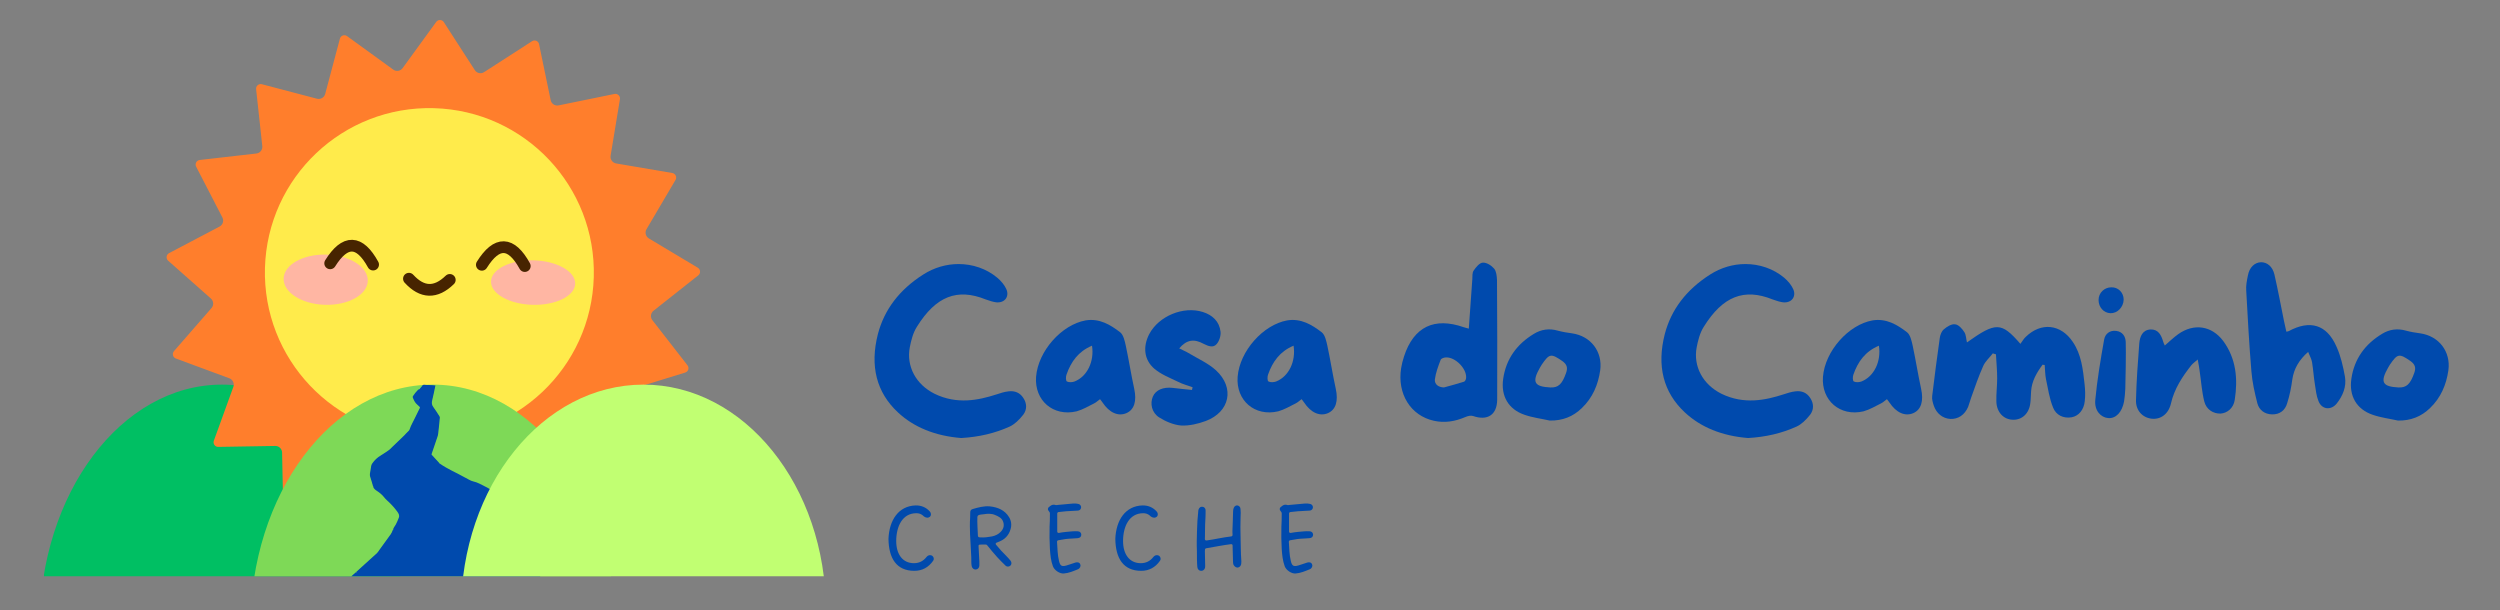 <svg xmlns="http://www.w3.org/2000/svg" xmlns:xlink="http://www.w3.org/1999/xlink" width="1110" zoomAndPan="magnify" viewBox="0 0 832.5 203.25" height="271" preserveAspectRatio="xMidYMid meet" version="1.0"><rect x="0" y="0" width="832.5" height="203.25" fill="#808080" stroke="none"/><defs><g/><clipPath id="07306070d2"><path d="M 14.641 128.078 L 134.668 128.078 L 134.668 191.895 L 14.641 191.895 Z M 14.641 128.078 " clip-rule="nonzero"/></clipPath><clipPath id="95c3cda200"><path d="M 73.91 128.078 C 40.352 128.078 13.148 164.367 13.148 209.137 C 13.148 253.906 40.352 290.195 73.91 290.195 C 107.465 290.195 134.668 253.906 134.668 209.137 C 134.668 164.367 107.465 128.078 73.91 128.078 Z M 73.91 128.078 " clip-rule="nonzero"/></clipPath><clipPath id="34e12e06d0"><path d="M 55.223 6.578 L 233.262 6.578 L 233.262 184.66 L 55.223 184.66 Z M 55.223 6.578 " clip-rule="nonzero"/></clipPath><clipPath id="1116ce2dd4"><path d="M 57.277 3.727 L 235.836 8.652 L 230.906 187.102 L 52.352 182.176 Z M 57.277 3.727 " clip-rule="nonzero"/></clipPath><clipPath id="61d0498ba4"><path d="M 147.785 7.355 L 158.117 23.355 C 158.785 24.391 160.164 24.688 161.199 24.02 L 177.18 13.719 C 177.602 13.445 178.133 13.398 178.598 13.594 C 179.062 13.789 179.402 14.199 179.504 14.691 L 183.379 33.363 C 183.629 34.566 184.809 35.344 186.016 35.094 L 204.617 31.285 C 205.113 31.184 205.625 31.332 205.988 31.684 C 206.355 32.031 206.52 32.535 206.441 33.035 L 203.332 51.852 C 203.133 53.066 203.953 54.219 205.168 54.426 L 223.883 57.613 C 224.383 57.699 224.809 58.023 225.02 58.48 C 225.234 58.941 225.207 59.473 224.949 59.91 L 215.285 76.328 C 214.656 77.391 215.008 78.758 216.066 79.391 L 232.371 89.152 C 232.805 89.414 233.082 89.871 233.117 90.375 C 233.148 90.879 232.934 91.367 232.535 91.68 L 217.621 103.484 C 216.652 104.25 216.48 105.652 217.242 106.625 L 228.934 121.645 C 229.246 122.043 229.34 122.57 229.188 123.055 C 229.035 123.535 228.656 123.91 228.172 124.062 L 210.023 129.656 C 208.844 130.02 208.18 131.266 208.535 132.445 L 214.035 150.699 C 214.18 151.184 214.078 151.707 213.762 152.102 C 213.445 152.496 212.957 152.711 212.453 152.672 L 193.52 151.312 C 192.289 151.223 191.219 152.145 191.125 153.371 L 189.68 172.391 C 189.645 172.895 189.359 173.344 188.926 173.598 C 188.488 173.852 187.953 173.875 187.5 173.656 L 170.332 165.52 C 169.219 164.992 167.891 165.465 167.359 166.578 L 159.172 183.785 C 158.953 184.242 158.527 184.559 158.031 184.641 C 157.531 184.719 157.027 184.547 156.68 184.18 L 143.598 170.363 C 143.191 169.934 142.633 169.684 142.043 169.668 C 141.449 169.652 140.879 169.871 140.449 170.277 L 126.621 183.352 C 126.258 183.695 125.742 183.84 125.25 183.734 C 124.758 183.629 124.352 183.289 124.16 182.82 L 116.934 165.188 C 116.465 164.047 115.164 163.5 114.023 163.965 L 96.434 171.145 C 95.965 171.336 95.434 171.285 95.016 171.008 C 94.594 170.73 94.332 170.262 94.324 169.762 L 93.934 150.691 C 93.906 149.461 92.891 148.48 91.656 148.5 L 72.676 148.816 C 72.172 148.824 71.695 148.586 71.402 148.176 C 71.105 147.762 71.035 147.234 71.207 146.758 L 77.703 128.836 C 78.125 127.68 77.531 126.398 76.375 125.969 L 58.559 119.383 C 58.086 119.207 57.727 118.809 57.602 118.32 C 57.477 117.828 57.602 117.309 57.934 116.926 L 70.438 102.574 C 71.25 101.645 71.156 100.234 70.234 99.418 L 55.988 86.809 C 55.613 86.477 55.422 85.977 55.484 85.473 C 55.543 84.973 55.848 84.531 56.293 84.297 L 73.113 75.445 C 74.207 74.871 74.629 73.523 74.062 72.43 L 65.316 55.504 C 65.086 55.055 65.09 54.52 65.328 54.074 C 65.566 53.629 66.008 53.328 66.512 53.273 L 85.371 51.117 C 86.598 50.98 87.48 49.879 87.348 48.652 L 85.285 29.691 C 85.23 29.191 85.426 28.695 85.809 28.367 C 86.191 28.035 86.711 27.918 87.199 28.047 L 105.562 32.875 C 106.754 33.191 107.973 32.48 108.289 31.289 L 113.191 12.863 C 113.32 12.375 113.68 11.984 114.156 11.816 C 114.633 11.648 115.16 11.723 115.566 12.02 L 130.953 23.184 C 131.949 23.91 133.344 23.688 134.066 22.691 L 145.266 7.289 C 145.562 6.879 146.043 6.645 146.547 6.66 C 147.047 6.672 147.512 6.934 147.785 7.355 Z M 147.785 7.355 " clip-rule="nonzero"/></clipPath><clipPath id="0051fdd80e"><path d="M 88 36 L 197.891 36 L 197.891 145.746 L 88 145.746 Z M 88 36 " clip-rule="nonzero"/></clipPath><clipPath id="d3dfe2008a"><path d="M 89.742 34.512 L 199.242 37.531 L 196.219 146.969 L 86.719 143.945 Z M 89.742 34.512 " clip-rule="nonzero"/></clipPath><clipPath id="315ef34d33"><path d="M 144.492 36.02 C 114.254 35.188 89.062 59.008 88.23 89.227 C 87.395 119.449 111.23 144.621 141.469 145.457 C 171.707 146.293 196.895 122.469 197.73 92.25 C 198.566 62.031 174.727 36.855 144.492 36.02 Z M 144.492 36.02 " clip-rule="nonzero"/></clipPath><clipPath id="053a17cf4c"><path d="M 94.16 84.555 L 122.691 84.555 L 122.691 101.785 L 94.16 101.785 Z M 94.16 84.555 " clip-rule="nonzero"/></clipPath><clipPath id="23e2f69076"><path d="M 94.676 84.398 L 122.777 85.172 L 122.312 101.891 L 94.215 101.117 Z M 94.676 84.398 " clip-rule="nonzero"/></clipPath><clipPath id="dd0e5ad22a"><path d="M 108.695 84.781 C 100.953 84.57 94.574 88.141 94.445 92.758 C 94.316 97.375 100.492 101.289 108.234 101.504 C 115.973 101.715 122.355 98.148 122.48 93.531 C 122.609 88.914 116.438 84.996 108.695 84.781 Z M 108.695 84.781 " clip-rule="nonzero"/></clipPath><clipPath id="e8701e3e61"><path d="M 163.414 86.633 L 191.648 86.633 L 191.648 101.785 L 163.414 101.785 Z M 163.414 86.633 " clip-rule="nonzero"/></clipPath><clipPath id="496aacccc0"><path d="M 163.707 86.301 L 191.793 87.074 L 191.383 101.891 L 163.301 101.117 Z M 163.707 86.301 " clip-rule="nonzero"/></clipPath><clipPath id="335c9928a4"><path d="M 177.727 86.688 C 169.984 86.473 163.617 89.617 163.504 93.707 C 163.391 97.801 169.574 101.289 177.316 101.504 C 185.059 101.715 191.43 98.574 191.539 94.48 C 191.652 90.391 185.469 86.902 177.727 86.688 Z M 177.727 86.688 " clip-rule="nonzero"/></clipPath><clipPath id="43340e00a3"><path d="M 83.332 128.078 L 204.852 128.078 L 204.852 191.895 L 83.332 191.895 Z M 83.332 128.078 " clip-rule="nonzero"/></clipPath><clipPath id="be9453f940"><path d="M 144.094 128.078 C 110.535 128.078 83.332 164.367 83.332 209.137 C 83.332 253.906 110.535 290.195 144.094 290.195 C 177.648 290.195 204.852 253.906 204.852 209.137 C 204.852 164.367 177.648 128.078 144.094 128.078 Z M 144.094 128.078 " clip-rule="nonzero"/></clipPath><clipPath id="60a972851b"><path d="M 111.367 128.223 L 180.922 128.223 L 180.922 191.895 L 111.367 191.895 Z M 111.367 128.223 " clip-rule="nonzero"/></clipPath><clipPath id="bf46ef0ae0"><path d="M 118.234 128.078 L 146.469 128.078 L 146.469 190.898 L 118.234 190.898 Z M 118.234 128.078 " clip-rule="nonzero"/></clipPath><clipPath id="b20afe29b1"><path d="M 153.516 128.078 L 274.68 128.078 L 274.68 191.895 L 153.516 191.895 Z M 153.516 128.078 " clip-rule="nonzero"/></clipPath><clipPath id="a4ab9883b5"><path d="M 214.277 128.078 C 180.719 128.078 153.516 161.828 153.516 203.469 C 153.516 245.105 180.719 278.859 214.277 278.859 C 247.832 278.859 275.039 245.105 275.039 203.469 C 275.039 161.828 247.832 128.078 214.277 128.078 Z M 214.277 128.078 " clip-rule="nonzero"/></clipPath></defs><g fill="#004aad" fill-opacity="1"><g transform="translate(288.721, 143.129)"><g><path d="M 52.047 -10.609 C 50.953 -12.328 49.234 -13.078 47.125 -12.812 C 45.75 -12.672 44.312 -12.188 43.078 -11.781 C 37.125 -9.859 30 -8.359 22.531 -11.984 C 16.297 -15.062 13.016 -21.156 14.25 -27.531 C 14.656 -29.578 15.266 -32.25 16.641 -34.375 C 22.938 -44.453 30 -47.25 39.516 -43.422 C 40.812 -42.938 41.984 -42.594 43.016 -42.453 C 44.375 -42.328 45.547 -42.734 46.234 -43.688 C 46.844 -44.578 46.906 -45.75 46.359 -46.906 C 45.75 -48.219 44.719 -49.516 43.344 -50.672 C 39.719 -53.688 35.125 -55.203 30.469 -55.203 C 26.438 -55.203 22.328 -54.031 18.703 -51.703 C 10.75 -46.641 5.75 -40 3.625 -31.906 C 0.891 -21.234 3.156 -12.469 10.266 -5.828 C 15.609 -0.828 22.734 2.047 31.359 2.734 C 37.25 2.391 42.531 1.172 47.531 -1.094 C 49.031 -1.781 50.609 -3.219 52.047 -5.062 C 53.281 -6.719 53.281 -8.766 52.047 -10.609 Z M 52.047 -10.609 "/></g></g></g><g fill="#004aad" fill-opacity="1"><g transform="translate(342.484, 143.129)"><g><path d="M 35.203 -13.703 C 34.172 -18.422 33.422 -23.281 32.391 -28.078 C 32.047 -29.578 31.641 -31.578 30.547 -32.469 C 27.25 -35 23.625 -37.188 19.031 -36.438 C 11.031 -35 3.219 -26.234 2.531 -17.672 C 1.922 -9.797 8.219 -4.312 16.031 -6.156 C 18.078 -6.719 20 -7.875 21.922 -8.828 C 22.594 -9.172 23.141 -9.719 23.828 -10.203 C 24.172 -9.719 24.453 -9.453 24.656 -9.109 C 26.922 -5.688 29.859 -4.391 32.594 -5.547 C 35.266 -6.719 36.094 -9.594 35.203 -13.703 Z M 15.344 -16.094 C 14.594 -15.812 13.484 -15.75 12.812 -16.094 C 12.391 -16.297 12.391 -17.734 12.672 -18.422 C 14.172 -22.672 16.578 -26.094 21.156 -28.016 C 21.984 -22.734 19.516 -17.734 15.344 -16.094 Z M 15.344 -16.094 "/></g></g></g><g fill="#004aad" fill-opacity="1"><g transform="translate(378.851, 143.129)"><g><path d="M 26.094 -19.797 C 23.484 -22.188 20 -23.703 16.844 -25.609 C 15.953 -26.156 15 -26.5 13.828 -27.125 C 16.297 -30 18.703 -30.406 21.984 -28.625 C 23.484 -27.875 25.141 -27.188 26.297 -28.562 C 27.188 -29.578 27.734 -31.359 27.594 -32.672 C 27.188 -36.094 24.922 -38.219 21.703 -39.234 C 15.203 -41.297 6.984 -37.875 3.828 -31.844 C 1.719 -27.734 2.047 -23.359 5.547 -20.344 C 7.812 -18.422 10.688 -17.328 13.359 -16.031 C 14.922 -15.203 16.641 -14.797 18.281 -14.172 C 18.219 -13.906 18.141 -13.625 18.078 -13.281 C 15.891 -13.484 13.766 -13.703 11.641 -13.969 C 8.484 -14.312 6.031 -13.281 5.062 -11.094 C 4.047 -8.766 4.656 -5.688 7.188 -4.109 C 9.375 -2.734 11.984 -1.641 14.453 -1.438 C 17.188 -1.297 20.062 -1.984 22.672 -2.938 C 30.688 -5.953 32.391 -13.969 26.094 -19.797 Z M 26.094 -19.797 "/></g></g></g><g fill="#004aad" fill-opacity="1"><g transform="translate(409.602, 143.129)"><g><path d="M 35.203 -13.703 C 34.172 -18.422 33.422 -23.281 32.391 -28.078 C 32.047 -29.578 31.641 -31.578 30.547 -32.469 C 27.25 -35 23.625 -37.188 19.031 -36.438 C 11.031 -35 3.219 -26.234 2.531 -17.672 C 1.922 -9.797 8.219 -4.312 16.031 -6.156 C 18.078 -6.719 20 -7.875 21.922 -8.828 C 22.594 -9.172 23.141 -9.719 23.828 -10.203 C 24.172 -9.719 24.453 -9.453 24.656 -9.109 C 26.922 -5.688 29.859 -4.391 32.594 -5.547 C 35.266 -6.719 36.094 -9.594 35.203 -13.703 Z M 15.344 -16.094 C 14.594 -15.812 13.484 -15.75 12.812 -16.094 C 12.391 -16.297 12.391 -17.734 12.672 -18.422 C 14.172 -22.672 16.578 -26.094 21.156 -28.016 C 21.984 -22.734 19.516 -17.734 15.344 -16.094 Z M 15.344 -16.094 "/></g></g></g><g fill="#004aad" fill-opacity="1"><g transform="translate(445.969, 143.129)"><g/></g></g><g fill="#004aad" fill-opacity="1"><g transform="translate(463.844, 143.129)"><g><path d="M 34.656 -49.922 C 34.578 -51.219 34.453 -52.797 33.688 -53.688 C 32.797 -54.719 31.234 -55.75 29.922 -55.672 C 28.828 -55.609 27.672 -54.172 26.922 -53.078 C 26.359 -52.328 26.5 -51.156 26.438 -50.125 C 26.031 -44.719 25.688 -39.312 25.266 -33.688 C 24.578 -33.906 24.031 -34.031 23.562 -34.172 C 13.766 -37.594 6.922 -34.312 3.703 -24.453 C 3.281 -23.141 2.938 -21.844 2.734 -20.547 C 1.375 -11.984 5.891 -4.719 13.625 -3.016 C 17.266 -2.188 20.75 -2.812 24.109 -4.25 C 24.922 -4.594 25.953 -4.859 26.703 -4.594 C 31.438 -2.938 34.656 -4.938 34.719 -10 C 34.797 -23.281 34.719 -36.641 34.656 -49.922 Z M 23.703 -16.031 C 21.5 -15.344 19.25 -14.719 16.984 -14.109 C 15.141 -14.172 13.828 -15.141 13.969 -16.781 C 14.25 -18.969 15.062 -21.156 15.891 -23.281 C 16.031 -23.766 17.047 -24.109 17.672 -24.109 C 20.75 -24.25 24.578 -20.406 24.375 -17.328 C 24.375 -16.844 24.031 -16.156 23.703 -16.031 Z M 23.703 -16.031 "/></g></g></g><g fill="#004aad" fill-opacity="1"><g transform="translate(499.39, 143.129)"><g><path d="M 24.109 -32.125 C 22.531 -32.328 20.953 -32.594 19.375 -33.016 C 16.578 -33.828 13.906 -33.484 11.438 -31.984 C 5.75 -28.562 2.125 -23.625 1.172 -16.984 C 0.344 -11.297 2.875 -6.844 8.281 -5 C 11.031 -4.047 13.906 -3.703 16.703 -3.078 C 20.953 -3.016 24.453 -4.391 27.391 -7.266 C 30.953 -10.688 32.797 -15 33.484 -19.859 C 34.312 -26.031 30.344 -31.234 24.109 -32.125 Z M 22.125 -18.969 C 20.812 -15.203 19.516 -13.969 16.844 -14.109 C 11.5 -14.375 10.688 -15.891 13.359 -20.609 C 13.562 -20.953 13.766 -21.297 13.969 -21.641 C 16.578 -25.469 17.125 -25.469 20.891 -22.875 C 22.391 -21.781 22.734 -20.688 22.125 -18.969 Z M 22.125 -18.969 "/></g></g></g><g fill="#004aad" fill-opacity="1"><g transform="translate(532.88, 143.129)"><g/></g></g><g fill="#004aad" fill-opacity="1"><g transform="translate(550.755, 143.129)"><g><path d="M 52.047 -10.609 C 50.953 -12.328 49.234 -13.078 47.125 -12.812 C 45.75 -12.672 44.312 -12.188 43.078 -11.781 C 37.125 -9.859 30 -8.359 22.531 -11.984 C 16.297 -15.062 13.016 -21.156 14.25 -27.531 C 14.656 -29.578 15.266 -32.25 16.641 -34.375 C 22.938 -44.453 30 -47.25 39.516 -43.422 C 40.812 -42.938 41.984 -42.594 43.016 -42.453 C 44.375 -42.328 45.547 -42.734 46.234 -43.688 C 46.844 -44.578 46.906 -45.75 46.359 -46.906 C 45.75 -48.219 44.719 -49.516 43.344 -50.672 C 39.719 -53.688 35.125 -55.203 30.469 -55.203 C 26.438 -55.203 22.328 -54.031 18.703 -51.703 C 10.75 -46.641 5.75 -40 3.625 -31.906 C 0.891 -21.234 3.156 -12.469 10.266 -5.828 C 15.609 -0.828 22.734 2.047 31.359 2.734 C 37.25 2.391 42.531 1.172 47.531 -1.094 C 49.031 -1.781 50.609 -3.219 52.047 -5.062 C 53.281 -6.719 53.281 -8.766 52.047 -10.609 Z M 52.047 -10.609 "/></g></g></g><g fill="#004aad" fill-opacity="1"><g transform="translate(604.518, 143.129)"><g><path d="M 35.203 -13.703 C 34.172 -18.422 33.422 -23.281 32.391 -28.078 C 32.047 -29.578 31.641 -31.578 30.547 -32.469 C 27.25 -35 23.625 -37.188 19.031 -36.438 C 11.031 -35 3.219 -26.234 2.531 -17.672 C 1.922 -9.797 8.219 -4.312 16.031 -6.156 C 18.078 -6.719 20 -7.875 21.922 -8.828 C 22.594 -9.172 23.141 -9.719 23.828 -10.203 C 24.172 -9.719 24.453 -9.453 24.656 -9.109 C 26.922 -5.688 29.859 -4.391 32.594 -5.547 C 35.266 -6.719 36.094 -9.594 35.203 -13.703 Z M 15.344 -16.094 C 14.594 -15.812 13.484 -15.75 12.812 -16.094 C 12.391 -16.297 12.391 -17.734 12.672 -18.422 C 14.172 -22.672 16.578 -26.094 21.156 -28.016 C 21.984 -22.734 19.516 -17.734 15.344 -16.094 Z M 15.344 -16.094 "/></g></g></g><g fill="#004aad" fill-opacity="1"><g transform="translate(640.885, 143.129)"><g><path d="M 53.281 -15.203 C 52.734 -20.062 52.25 -25 49.375 -29.25 C 45.406 -35.203 38.828 -35.953 33.688 -30.953 C 33.016 -30.344 32.531 -29.453 31.906 -28.625 C 25.547 -35.953 23.766 -35.953 14.109 -29.109 C 13.828 -30.266 13.828 -31.578 13.281 -32.469 C 12.531 -33.625 11.375 -35 10.203 -35.125 C 9.047 -35.344 7.469 -34.375 6.438 -33.484 C 5.688 -32.875 5.203 -31.641 5.062 -30.609 C 4.172 -24.172 3.281 -17.672 2.531 -11.234 C 2.391 -10.203 2.734 -9.047 3.078 -8.016 C 3.969 -5.406 6.094 -3.766 8.562 -3.625 C 11.156 -3.5 13.359 -4.938 14.516 -7.672 C 14.922 -8.703 15.141 -9.797 15.547 -10.828 C 16.781 -14.312 18.016 -17.875 19.516 -21.234 C 20.203 -22.812 21.641 -24.031 22.734 -25.469 C 23.078 -25.344 23.422 -25.203 23.766 -25.141 C 23.906 -22.469 24.172 -19.797 24.172 -17.125 C 24.172 -14.516 23.828 -11.984 23.906 -9.453 C 23.969 -5.891 26.297 -3.422 29.375 -3.359 C 32.391 -3.219 34.797 -5.406 35.203 -8.828 C 35.406 -10.141 35.344 -11.5 35.469 -12.812 C 35.688 -16.234 37.328 -19.031 39.312 -21.703 C 39.578 -21.641 39.797 -21.578 40 -21.578 C 40.125 -20.062 40.125 -18.484 40.406 -16.984 C 41.094 -13.766 41.562 -10.406 42.797 -7.391 C 43.766 -4.938 46.156 -3.703 48.969 -4.172 C 51.297 -4.594 53.078 -6.641 53.344 -9.594 C 53.562 -11.438 53.484 -13.359 53.281 -15.203 Z M 53.281 -15.203 "/></g></g></g><g fill="#004aad" fill-opacity="1"><g transform="translate(695.196, 143.129)"><g><path d="M 12.672 -29.25 C 12.594 -31.156 11.578 -32.672 9.516 -32.938 C 7.391 -33.219 5.828 -31.984 5.484 -30.062 C 4.312 -23.422 3.156 -16.641 2.531 -9.938 C 2.188 -6.375 4.391 -4.109 6.844 -3.906 C 9.375 -3.703 11.438 -5.828 12.125 -9.453 C 12.328 -10.828 12.469 -12.266 12.531 -13.625 C 12.594 -15.688 12.812 -26.094 12.672 -29.25 Z M 7.609 -38.828 C 9.859 -38.766 11.922 -40.812 11.984 -43.344 C 11.984 -45.672 10.203 -47.531 7.875 -47.453 C 5.547 -47.453 3.625 -45.609 3.625 -43.219 C 3.625 -40.812 5.344 -38.906 7.609 -38.828 Z M 7.609 -38.828 "/></g></g></g><g fill="#004aad" fill-opacity="1"><g transform="translate(708.757, 143.129)"><g><path d="M 31.578 -29.578 C 27.734 -34.719 21.781 -35.547 16.578 -31.844 C 15.062 -30.75 13.703 -29.453 12.125 -28.078 C 11.844 -28.625 11.703 -28.969 11.578 -29.375 C 10.953 -31.5 10 -33.484 7.391 -33.422 C 4.656 -33.281 3.828 -31.016 3.625 -28.828 C 3.156 -22.531 2.672 -16.234 2.531 -9.938 C 2.391 -6.438 4.719 -4.047 7.734 -3.703 C 10.75 -3.359 13.359 -5.266 14.172 -8.766 C 15.266 -13.625 17.938 -17.672 20.953 -21.5 C 21.438 -22.125 22.125 -22.531 23.078 -23.422 C 23.422 -21.641 23.625 -20.484 23.766 -19.25 C 24.25 -16.031 24.453 -12.672 25.266 -9.453 C 25.953 -6.719 28.281 -5.344 30.688 -5.406 C 32.875 -5.547 35 -7.188 35.406 -9.938 C 36.5 -16.922 35.891 -23.703 31.578 -29.578 Z M 31.578 -29.578 "/></g></g></g><g fill="#004aad" fill-opacity="1"><g transform="translate(745.466, 143.129)"><g><path d="M 35.406 -17.672 C 34.797 -21.031 34.031 -24.516 32.594 -27.672 C 29.375 -35.062 23.766 -36.703 16.703 -32.875 C 16.578 -32.797 16.438 -32.797 15.891 -32.672 C 15.609 -34.031 15.344 -35.203 15.062 -36.438 C 14.047 -41.5 13.078 -46.641 11.922 -51.703 C 11.297 -54.375 9.516 -55.812 7.469 -55.812 C 5.344 -55.75 3.562 -54.109 3.078 -51.359 C 2.734 -49.719 2.391 -47.938 2.531 -46.297 C 3.016 -37.391 3.5 -28.422 4.25 -19.516 C 4.516 -15.953 5.344 -12.328 6.234 -8.828 C 6.844 -6.578 8.625 -5.203 11.094 -5.141 C 13.703 -5.062 15.484 -6.5 16.156 -8.828 C 16.984 -11.438 17.531 -14.109 17.875 -16.781 C 18.422 -20.406 20.141 -23.281 23.141 -25.953 C 23.703 -24.516 24.312 -23.484 24.453 -22.469 C 24.859 -20 25 -17.469 25.406 -15.062 C 25.688 -13.219 25.891 -11.297 26.578 -9.594 C 27.672 -6.719 30.75 -6.375 32.672 -8.766 C 34.719 -11.375 35.953 -14.375 35.406 -17.672 Z M 35.406 -17.672 "/></g></g></g><g fill="#004aad" fill-opacity="1"><g transform="translate(781.833, 143.129)"><g><path d="M 24.109 -32.125 C 22.531 -32.328 20.953 -32.594 19.375 -33.016 C 16.578 -33.828 13.906 -33.484 11.438 -31.984 C 5.75 -28.562 2.125 -23.625 1.172 -16.984 C 0.344 -11.297 2.875 -6.844 8.281 -5 C 11.031 -4.047 13.906 -3.703 16.703 -3.078 C 20.953 -3.016 24.453 -4.391 27.391 -7.266 C 30.953 -10.688 32.797 -15 33.484 -19.859 C 34.312 -26.031 30.344 -31.234 24.109 -32.125 Z M 22.125 -18.969 C 20.812 -15.203 19.516 -13.969 16.844 -14.109 C 11.5 -14.375 10.688 -15.891 13.359 -20.609 C 13.562 -20.953 13.766 -21.297 13.969 -21.641 C 16.578 -25.469 17.125 -25.469 20.891 -22.875 C 22.391 -21.781 22.734 -20.688 22.125 -18.969 Z M 22.125 -18.969 "/></g></g></g><g fill="#004aad" fill-opacity="1"><g transform="translate(293.205, 189.369)"><g><path d="M 11.281 0.719 C 13.906 0.719 16 -0.453 17.516 -2.609 C 17.656 -2.828 17.75 -3.031 17.75 -3.266 C 17.75 -3.859 17.312 -4.5 16.484 -4.5 C 16.172 -4.5 15.719 -4.375 15.375 -3.953 C 14.281 -2.547 12.906 -1.828 11.141 -1.828 C 7.297 -1.828 5.234 -4.891 5.234 -9.188 C 5.234 -14.172 7.359 -18.469 11.938 -18.469 C 12.797 -18.469 13.453 -18.234 14.031 -17.781 C 14.203 -17.656 14.312 -17.516 14.484 -17.375 C 14.797 -17.141 15.281 -16.969 15.594 -16.969 C 16.141 -16.969 16.797 -17.344 16.797 -18.094 C 16.797 -18.438 16.656 -18.812 16.344 -19.125 C 15.109 -20.469 13.516 -21.094 11.703 -21.062 C 6.016 -20.891 2.891 -16.172 2.656 -9.906 C 2.75 -3.469 5.297 0.719 11.281 0.719 Z M 11.281 0.719 "/></g></g></g><g fill="#004aad" fill-opacity="1"><g transform="translate(319.451, 189.369)"><g><path d="M 5.469 0.281 C 6.156 0.234 6.641 -0.281 6.672 -1.031 C 6.703 -1.484 6.703 -1.922 6.672 -2.375 L 6.406 -7.5 C 6.359 -7.875 6.578 -8.016 6.922 -8.016 C 7.5 -8.016 8.078 -8.078 8.703 -8.047 C 8.984 -8.047 9.156 -7.984 9.328 -7.734 C 10.359 -6.438 11.453 -5.125 12.594 -3.859 C 13.453 -2.922 14.375 -2 15.312 -1.094 C 15.828 -0.547 16.547 -0.578 17.031 -1.031 C 17.438 -1.406 17.484 -2.141 17.062 -2.656 C 16.625 -3.172 16.203 -3.688 15.719 -4.156 C 14.484 -5.375 13.344 -6.609 12.25 -7.953 C 12 -8.25 12.078 -8.531 12.422 -8.672 L 13.141 -8.953 C 15.141 -9.703 16.484 -11.109 17.062 -13.141 C 17.484 -14.516 17.312 -15.938 16.578 -17.141 C 15.141 -19.516 12.797 -20.469 10.156 -20.75 C 8.219 -20.922 6.328 -20.406 4.469 -19.859 C 3.922 -19.719 3.641 -19.344 3.641 -18.781 C 3.641 -18.203 3.641 -17.609 3.609 -17.062 C 3.469 -15.172 3.516 -13.281 3.578 -11.391 C 3.688 -8.844 3.891 -6.328 3.984 -3.781 C 4.031 -2.781 3.922 -1.797 4.125 -0.828 C 4.266 -0.141 4.844 0.344 5.469 0.281 Z M 6.984 -10.422 C 6.875 -10.422 6.781 -10.453 6.641 -10.453 C 6.328 -10.5 6.188 -10.734 6.188 -11.047 C 6.125 -13.078 5.922 -15.141 6.016 -17.234 C 6.062 -17.516 6.156 -17.688 6.406 -17.828 C 6.922 -18.031 7.531 -18.062 8.125 -18.125 C 9.359 -18.344 10.672 -18.406 11.875 -17.891 C 13.047 -17.406 14.203 -16.891 14.625 -15.547 C 15.031 -14.281 14.688 -13.172 13.766 -12.25 C 12.969 -11.422 11.969 -10.969 10.844 -10.734 C 9.562 -10.5 8.297 -10.328 6.984 -10.422 Z M 6.984 -10.422 "/></g></g></g><g fill="#004aad" fill-opacity="1"><g transform="translate(345.87, 189.369)"><g><path d="M 8.328 1.609 C 10.016 1.484 11.531 0.828 13.078 0.203 C 13.797 -0.109 14.109 -0.828 13.859 -1.438 C 13.656 -2.062 12.969 -2.266 12.219 -2.031 C 11.219 -1.719 10.25 -1.344 9.25 -1.062 C 7.562 -0.578 7.156 -1.062 6.781 -2.547 C 6.266 -4.672 6.266 -6.875 6.125 -8.906 C 6.094 -9.25 6.266 -9.422 6.609 -9.469 C 7.391 -9.562 8.188 -9.766 9.016 -9.875 C 10.359 -10.047 11.703 -10.016 13 -10.156 C 13.766 -10.219 14.203 -10.672 14.203 -11.312 C 14.172 -11.969 13.766 -12.422 13 -12.453 C 11.734 -12.531 10.453 -12.359 9.188 -12.25 C 8.359 -12.188 7.562 -12.047 6.75 -11.906 C 6.406 -11.875 6.188 -12.047 6.188 -12.391 L 6.188 -18.344 C 6.188 -18.641 6.359 -18.812 6.672 -18.859 C 7.562 -18.953 8.359 -19.062 9.219 -19.125 C 10.531 -19.234 11.828 -19.234 13.141 -19.344 C 13.766 -19.406 14.172 -19.953 14.141 -20.5 C 14.141 -20.984 13.734 -21.5 13.141 -21.578 C 12.625 -21.672 12.109 -21.75 11.594 -21.703 C 9.875 -21.578 8.156 -21.359 6.438 -21.234 C 6.156 -21.188 5.891 -21.125 5.641 -21.188 C 4.984 -21.438 4.469 -21.297 3.922 -20.922 C 3 -20.328 2.828 -19.781 3.469 -19.062 C 3.641 -18.859 3.75 -18.688 3.75 -18.406 C 3.781 -16.719 3.688 -15.062 3.641 -14.031 C 3.578 -11.531 3.609 -9.047 3.75 -6.531 C 3.891 -4.578 4.062 -2.656 4.75 -0.797 C 5.234 0.516 6.984 1.688 8.328 1.609 Z M 8.328 1.609 "/></g></g></g><g fill="#004aad" fill-opacity="1"><g transform="translate(368.746, 189.369)"><g><path d="M 11.281 0.719 C 13.906 0.719 16 -0.453 17.516 -2.609 C 17.656 -2.828 17.75 -3.031 17.75 -3.266 C 17.75 -3.859 17.312 -4.5 16.484 -4.5 C 16.172 -4.5 15.719 -4.375 15.375 -3.953 C 14.281 -2.547 12.906 -1.828 11.141 -1.828 C 7.297 -1.828 5.234 -4.891 5.234 -9.188 C 5.234 -14.172 7.359 -18.469 11.938 -18.469 C 12.797 -18.469 13.453 -18.234 14.031 -17.781 C 14.203 -17.656 14.312 -17.516 14.484 -17.375 C 14.797 -17.141 15.281 -16.969 15.594 -16.969 C 16.141 -16.969 16.797 -17.344 16.797 -18.094 C 16.797 -18.438 16.656 -18.812 16.344 -19.125 C 15.109 -20.469 13.516 -21.094 11.703 -21.062 C 6.016 -20.891 2.891 -16.172 2.656 -9.906 C 2.75 -3.469 5.297 0.719 11.281 0.719 Z M 11.281 0.719 "/></g></g></g><g fill="#004aad" fill-opacity="1"><g transform="translate(394.993, 189.369)"><g><path d="M 4.922 0.719 C 5.5 0.797 6.094 0.375 6.266 -0.234 C 6.328 -0.484 6.328 -0.75 6.328 -1.031 L 6.234 -5.719 C 6.234 -5.922 6.234 -6.125 6.266 -6.359 C 6.297 -6.641 6.5 -6.781 6.781 -6.812 C 9.5 -7.266 12.141 -7.812 14.859 -8.156 C 15.141 -8.188 15.375 -8.125 15.453 -7.844 C 15.453 -7.812 15.453 -7.781 15.453 -7.734 L 15.594 -2.578 C 15.594 -2.094 15.594 -1.578 15.859 -1.141 C 16.172 -0.625 16.797 -0.281 17.266 -0.375 C 17.859 -0.516 18.297 -1.031 18.344 -1.688 C 18.375 -2.141 18.406 -2.578 18.344 -3.031 C 18.203 -4.812 18.172 -8.359 18.125 -10.156 C 18.062 -12.562 18.031 -15 18.125 -17.406 C 18.203 -18.234 18.172 -19.062 18.094 -19.891 C 18.062 -20.5 17.656 -20.953 17.094 -21.062 C 16.547 -21.125 16.062 -20.812 15.828 -20.203 C 15.688 -19.812 15.625 -19.438 15.625 -19.062 C 15.547 -16.891 15.516 -14.719 15.406 -12.562 C 15.375 -12.109 15.453 -11.656 15.453 -11.219 C 15.406 -10.906 15.234 -10.766 14.938 -10.734 C 12.188 -10.422 9.531 -9.766 6.812 -9.391 C 6.469 -9.359 6.234 -9.531 6.234 -9.875 C 6.234 -10.594 6.297 -11.312 6.266 -12 C 6.266 -13.766 6.328 -15.516 6.438 -17.234 C 6.438 -18 6.5 -18.75 6.469 -19.516 C 6.438 -20.125 5.984 -20.547 5.469 -20.609 C 4.891 -20.719 4.406 -20.406 4.156 -19.781 C 4.094 -19.609 4.031 -19.406 4.031 -19.203 C 3.812 -17 3.641 -14.797 3.609 -12.594 C 3.547 -10.359 3.469 -8.125 3.578 -5.891 C 3.609 -4.094 3.547 -2.312 3.719 -0.547 C 3.781 0.172 4.266 0.688 4.922 0.719 Z M 4.922 0.719 "/></g></g></g><g fill="#004aad" fill-opacity="1"><g transform="translate(423.063, 189.369)"><g><path d="M 8.328 1.609 C 10.016 1.484 11.531 0.828 13.078 0.203 C 13.797 -0.109 14.109 -0.828 13.859 -1.438 C 13.656 -2.062 12.969 -2.266 12.219 -2.031 C 11.219 -1.719 10.25 -1.344 9.25 -1.062 C 7.562 -0.578 7.156 -1.062 6.781 -2.547 C 6.266 -4.672 6.266 -6.875 6.125 -8.906 C 6.094 -9.25 6.266 -9.422 6.609 -9.469 C 7.391 -9.562 8.188 -9.766 9.016 -9.875 C 10.359 -10.047 11.703 -10.016 13 -10.156 C 13.766 -10.219 14.203 -10.672 14.203 -11.312 C 14.172 -11.969 13.766 -12.422 13 -12.453 C 11.734 -12.531 10.453 -12.359 9.188 -12.25 C 8.359 -12.188 7.562 -12.047 6.75 -11.906 C 6.406 -11.875 6.188 -12.047 6.188 -12.391 L 6.188 -18.344 C 6.188 -18.641 6.359 -18.812 6.672 -18.859 C 7.562 -18.953 8.359 -19.062 9.219 -19.125 C 10.531 -19.234 11.828 -19.234 13.141 -19.344 C 13.766 -19.406 14.172 -19.953 14.141 -20.5 C 14.141 -20.984 13.734 -21.5 13.141 -21.578 C 12.625 -21.672 12.109 -21.75 11.594 -21.703 C 9.875 -21.578 8.156 -21.359 6.438 -21.234 C 6.156 -21.188 5.891 -21.125 5.641 -21.188 C 4.984 -21.438 4.469 -21.297 3.922 -20.922 C 3 -20.328 2.828 -19.781 3.469 -19.062 C 3.641 -18.859 3.75 -18.688 3.75 -18.406 C 3.781 -16.719 3.688 -15.062 3.641 -14.031 C 3.578 -11.531 3.609 -9.047 3.75 -6.531 C 3.891 -4.578 4.062 -2.656 4.75 -0.797 C 5.234 0.516 6.984 1.688 8.328 1.609 Z M 8.328 1.609 "/></g></g></g><g clip-path="url(#07306070d2)"><g clip-path="url(#95c3cda200)"><path fill="#00bf63" d="M 13.148 128.078 L 134.668 128.078 L 134.668 290.324 L 13.148 290.324 Z M 13.148 128.078 " fill-opacity="1" fill-rule="nonzero"/></g></g><g clip-path="url(#34e12e06d0)"><g clip-path="url(#1116ce2dd4)"><g clip-path="url(#61d0498ba4)"><path fill="#ff7e2c" d="M 56.598 3.004 L 236.559 7.969 L 231.59 187.824 L 51.629 182.859 Z M 56.598 3.004 " fill-opacity="1" fill-rule="nonzero"/></g></g></g><g clip-path="url(#0051fdd80e)"><g clip-path="url(#d3dfe2008a)"><g clip-path="url(#315ef34d33)"><path fill="#ffeb4b" d="M 89.742 34.512 L 199.242 37.531 L 196.219 146.969 L 86.719 143.945 Z M 89.742 34.512 " fill-opacity="1" fill-rule="nonzero"/></g></g></g><g clip-path="url(#053a17cf4c)"><g clip-path="url(#23e2f69076)"><g clip-path="url(#dd0e5ad22a)"><path fill="#ffb6a3" d="M 94.676 84.398 L 122.711 85.168 L 122.25 101.891 L 94.215 101.117 Z M 94.676 84.398 " fill-opacity="1" fill-rule="nonzero"/></g></g></g><path stroke-linecap="round" transform="matrix(0.217, 0.006, -0.006, 0.217, 107.48, 79.589)" fill="none" stroke-linejoin="miter" d="M 12.397 36.975 C 34.365 -0.368 56.337 -0.325 78.296 37.086 " stroke="#472400" stroke-width="18" stroke-opacity="1" stroke-miterlimit="4"/><g clip-path="url(#e8701e3e61)"><g clip-path="url(#496aacccc0)"><g clip-path="url(#335c9928a4)"><path fill="#ffb6a3" d="M 163.707 86.301 L 191.734 87.074 L 191.324 101.891 L 163.301 101.117 Z M 163.707 86.301 " fill-opacity="1" fill-rule="nonzero"/></g></g></g><path stroke-linecap="round" transform="matrix(0.217, 0.006, -0.006, 0.217, 157.983, 80.079)" fill="none" stroke-linejoin="miter" d="M 12.402 36.965 C 34.37 -0.36 56.324 -0.317 78.301 37.094 " stroke="#472400" stroke-width="18" stroke-opacity="1" stroke-miterlimit="4"/><path stroke-linecap="round" transform="matrix(-0.217, -0.006, 0.006, -0.217, 152.448, 98.734)" fill="none" stroke-linejoin="miter" d="M 12.998 25.123 C 33.906 3.589 54.797 3.626 75.688 25.214 " stroke="#472400" stroke-width="18" stroke-opacity="1" stroke-miterlimit="4"/><g clip-path="url(#43340e00a3)"><g clip-path="url(#be9453f940)"><path fill="#7ed957" d="M 83.332 128.078 L 204.852 128.078 L 204.852 290.324 L 83.332 290.324 Z M 83.332 128.078 " fill-opacity="1" fill-rule="nonzero"/></g></g><g clip-path="url(#60a972851b)"><path fill="#004aad" d="M 180.184 190.699 C 179.586 192.953 178.961 195.199 178.41 197.469 C 178.383 197.574 178.34 197.68 178.379 197.793 C 156.043 197.793 133.703 197.793 111.367 197.793 C 113.562 195.312 115.77 192.844 118.324 190.715 C 118.355 190.688 118.391 190.668 118.426 190.648 C 118.555 190.629 118.684 190.605 118.812 190.578 L 119.512 189.938 C 120.238 189.273 120.969 188.609 121.695 187.949 C 122.148 187.535 122.609 187.125 123.066 186.715 C 123.914 185.949 124.793 185.16 125.648 184.371 C 125.922 184.117 126.129 183.809 126.324 183.512 C 126.406 183.387 126.488 183.266 126.57 183.148 C 127.059 182.477 127.543 181.805 128.031 181.129 C 128.773 180.098 129.52 179.07 130.27 178.043 C 130.562 177.641 130.75 177.195 130.902 176.812 C 130.918 176.77 130.93 176.727 130.945 176.688 C 130.977 176.594 131.004 176.512 131.051 176.453 L 131.078 176.418 L 131.09 176.371 C 131.094 176.359 131.102 176.348 131.105 176.332 C 131.031 176.328 130.957 176.324 130.887 176.32 C 131.043 175.715 131.469 175.258 131.766 174.73 C 132.184 173.992 132.48 173.203 132.797 172.426 C 133.121 171.637 132.75 170.996 132.297 170.379 C 131.305 169.016 130.172 167.789 128.922 166.664 C 128.543 166.328 128.191 165.953 127.883 165.555 C 127.238 164.738 126.445 164.094 125.59 163.523 C 125.043 163.16 124.5 162.797 124.277 162.137 C 124.262 162.086 124.254 162.039 124.242 161.988 C 124.309 161.969 124.375 161.945 124.441 161.922 C 124.344 161.594 124.254 161.277 124.164 160.961 C 123.949 160.203 123.723 159.422 123.465 158.66 C 123.309 158.203 123.387 157.766 123.473 157.301 C 123.504 157.137 123.531 156.973 123.551 156.809 C 123.582 156.543 123.633 156.273 123.684 156.016 C 123.734 155.742 123.785 155.465 123.816 155.188 C 123.852 154.898 123.977 154.676 124.176 154.379 C 124.875 153.359 125.758 152.539 126.875 151.871 C 127.559 151.465 128.227 151.008 128.871 150.562 C 129.098 150.41 129.324 150.254 129.555 150.102 C 129.883 149.879 130.156 149.602 130.418 149.336 C 130.52 149.23 130.621 149.129 130.727 149.031 C 132.023 147.797 133.406 146.473 134.75 145.16 C 134.965 144.953 135.168 144.727 135.363 144.508 C 135.645 144.195 135.934 143.871 136.262 143.598 C 136.449 143.441 136.559 143.191 136.617 143.008 C 136.898 142.141 137.324 141.316 137.738 140.523 C 137.957 140.094 138.188 139.652 138.395 139.207 C 138.82 138.285 139.285 137.363 139.734 136.469 L 139.973 135.984 C 140.07 135.793 140.145 135.543 139.848 135.289 C 139.73 135.191 139.621 135.082 139.516 134.973 C 139.383 134.84 139.242 134.699 139.086 134.578 C 138.367 134 138.027 133.188 137.664 132.328 C 137.613 132.211 137.625 132.125 137.703 132.008 C 138.258 131.164 138.785 130.516 139.352 129.957 C 139.363 129.945 139.375 129.93 139.387 129.918 C 139.773 129.891 139.965 129.621 140.117 129.406 C 140.172 129.332 140.219 129.258 140.277 129.199 C 140.43 129.039 140.609 128.852 140.727 128.633 C 140.844 128.422 141 128.328 141.238 128.328 C 141.312 128.328 141.395 128.34 141.484 128.355 C 141.684 128.395 141.875 128.398 142.059 128.398 C 142.141 128.398 142.219 128.402 142.301 128.406 C 142.582 128.418 142.867 128.43 143.152 128.438 C 143.672 128.457 144.207 128.477 144.738 128.523 C 144.648 128.941 144.566 129.355 144.48 129.77 C 144.246 130.922 144.004 132.113 143.707 133.262 C 143.457 134.238 143.594 134.969 144.156 135.715 C 144.641 136.352 145.082 137.043 145.504 137.715 C 145.715 138.043 145.922 138.371 146.137 138.695 C 146.23 138.84 146.266 138.949 146.254 139.07 L 146.156 140.07 C 146.102 140.633 146.051 141.199 145.988 141.766 C 145.922 142.43 145.848 143.098 145.773 143.762 L 145.707 144.332 C 145.668 144.68 145.602 144.984 145.508 145.258 C 145.074 146.539 144.637 147.82 144.203 149.098 L 143.551 151.027 C 143.504 151.16 143.426 151.379 143.625 151.598 C 144.273 152.305 144.922 153.016 145.566 153.727 L 146.266 154.496 L 146.281 154.508 C 146.348 154.48 146.398 154.438 146.406 154.34 C 149.023 156.207 152.008 157.414 154.789 158.988 C 155.273 159.266 155.773 159.508 156.266 159.777 C 156.676 160 157.098 160.199 157.559 160.301 C 159.023 160.613 160.285 161.387 161.602 162.039 C 163.984 163.219 166.012 164.883 168.02 166.594 C 169.531 167.891 171.012 169.227 172.531 170.512 C 173.906 171.672 175.242 172.883 176.43 174.23 C 177.137 175.027 177.734 175.914 178.227 176.867 C 178.672 177.734 179.188 178.559 179.586 179.453 C 180.137 180.688 180.492 181.957 180.66 183.301 C 180.758 184.102 180.832 184.906 180.883 185.711 C 180.992 187.422 180.621 189.066 180.184 190.699 Z M 180.184 190.699 " fill-opacity="1" fill-rule="nonzero"/></g><g clip-path="url(#bf46ef0ae0)"><path fill="#004aad" d="M 146.406 154.34 C 146.395 154.5 146.266 154.52 146.152 154.559 C 144.953 154.969 143.758 155.379 142.559 155.797 C 141.457 156.18 140.359 156.57 139.258 156.957 C 139.137 157 139.008 157.023 138.879 157.055 C 138.746 156.926 138.668 156.742 138.461 156.676 C 138.133 156.57 137.812 156.441 137.496 156.309 C 137.363 156.254 137.285 156.27 137.188 156.391 C 136.922 156.73 136.637 157.062 136.363 157.402 C 136.258 157.535 136.086 157.629 136.062 157.852 C 136.23 157.852 136.371 157.852 136.512 157.852 C 135.91 158.082 135.289 158.273 134.672 158.457 C 134.523 158.285 134.344 158.355 134.168 158.395 C 133.121 158.613 131.988 158.621 131.27 159.613 C 130.832 159.758 130.387 159.895 129.949 160.043 C 128.723 160.461 127.504 160.887 126.277 161.309 C 125.602 161.539 124.926 161.766 124.246 161.992 C 123.926 160.902 123.637 159.805 123.27 158.734 C 123.035 158.055 123.27 157.43 123.348 156.785 C 123.414 156.242 123.551 155.711 123.613 155.164 C 123.656 154.816 123.816 154.547 124.008 154.266 C 124.738 153.199 125.66 152.359 126.77 151.695 C 127.688 151.152 128.555 150.527 129.438 149.93 C 129.871 149.641 130.211 149.238 130.582 148.883 C 131.934 147.602 133.277 146.316 134.605 145.016 C 135.129 144.508 135.566 143.914 136.129 143.441 C 136.266 143.324 136.363 143.129 136.418 142.949 C 136.855 141.598 137.617 140.398 138.207 139.121 C 138.711 138.035 139.254 136.969 139.789 135.895 C 139.883 135.711 139.875 135.594 139.715 135.453 C 139.449 135.23 139.227 134.961 138.957 134.746 C 138.195 134.133 137.832 133.273 137.473 132.414 C 137.391 132.227 137.414 132.066 137.527 131.898 C 138.023 131.148 138.562 130.441 139.203 129.812 C 139.242 129.777 139.281 129.715 139.32 129.715 C 139.77 129.719 139.883 129.309 140.125 129.059 C 140.281 128.898 140.438 128.73 140.543 128.535 C 140.77 128.125 141.133 128.074 141.527 128.156 C 141.789 128.207 142.051 128.188 142.312 128.199 C 143.199 128.246 144.09 128.246 144.992 128.344 C 144.637 130.012 144.332 131.68 143.91 133.32 C 143.688 134.184 143.773 134.867 144.324 135.59 C 145.051 136.543 145.652 137.586 146.312 138.586 C 146.418 138.746 146.48 138.902 146.461 139.098 C 146.375 139.996 146.293 140.895 146.199 141.793 C 146.109 142.648 146.012 143.504 145.918 144.359 C 145.879 144.688 145.816 145.016 145.711 145.332 C 145.055 147.242 144.41 149.156 143.762 151.066 C 143.715 151.203 143.656 151.324 143.781 151.461 C 144.66 152.414 145.531 153.379 146.406 154.34 Z M 130.707 176.734 C 130.543 177.152 130.371 177.555 130.102 177.922 C 128.859 179.617 127.637 181.328 126.402 183.031 C 126.109 183.43 125.871 183.883 125.508 184.219 C 124.199 185.422 122.871 186.605 121.555 187.797 C 120.508 188.746 119.465 189.699 118.422 190.648 C 118.871 190.586 119.309 190.461 119.754 190.367 C 121.289 190.031 122.832 189.703 124.379 189.418 C 125.84 189.148 127.293 188.887 128.766 188.691 C 130.234 188.496 131.707 188.32 133.168 188.086 C 134.953 187.805 136.727 187.484 138.504 187.156 C 139.871 186.906 141.227 186.582 142.625 186.516 C 142.781 186.508 142.832 186.41 142.859 186.285 C 142.973 185.723 143.078 185.16 143.109 184.578 C 143.137 184.066 143.188 183.555 143.246 183.043 C 143.332 182.293 143.43 181.539 143.457 180.785 C 143.492 179.844 143.512 178.898 143.41 177.961 C 143.375 177.637 143.156 177.316 142.934 177.301 C 141.977 177.238 141.016 177.184 140.059 177.117 C 139.547 177.082 139.031 177.035 138.52 176.984 C 137.836 176.914 137.16 176.816 136.477 176.754 C 135.652 176.68 134.824 176.645 134 176.562 C 132.965 176.457 131.93 176.367 130.887 176.324 C 130.789 176.445 130.762 176.594 130.707 176.734 Z M 130.707 176.734 " fill-opacity="1" fill-rule="nonzero"/></g><path fill="#004aad" d="M 156.168 169.836 C 156.461 169.59 156.746 169.34 157.039 169.094 C 157.465 168.734 157.902 168.391 158.379 168.098 C 158.531 168.008 158.609 167.871 158.668 167.719 C 158.949 166.984 159.445 166.414 160.09 165.984 C 160.41 165.766 160.746 165.93 161.062 166.07 C 161.777 166.387 162.176 167.02 162.605 167.621 C 162.766 167.844 162.914 168.074 163.094 168.285 C 163.285 168.508 163.258 168.777 163.289 169.031 C 163.324 169.332 163.297 169.641 163.312 169.945 C 163.32 170.133 163.23 170.168 163.07 170.16 C 161.797 170.102 160.52 170.047 159.242 169.992 C 159.121 169.988 159 169.988 158.879 169.984 C 157.988 169.961 157.094 169.934 156.203 169.91 C 156.191 169.883 156.184 169.859 156.168 169.836 Z M 130.512 160.359 C 130.34 160.512 130.102 160.641 130.055 160.871 C 129.988 161.219 129.988 161.578 129.953 161.93 C 129.941 162.039 130.004 162.051 130.078 162.051 C 130.191 162.051 130.305 162.051 130.414 162.043 C 131.234 161.988 132.051 161.922 132.871 161.871 C 133.73 161.82 134.594 161.812 135.453 161.73 C 135.906 161.688 136.367 161.734 136.816 161.629 C 136.898 161.613 137.039 161.641 136.953 161.488 C 136.629 160.918 136.465 160.262 135.977 159.781 C 135.531 159.352 135.105 158.902 134.668 158.461 C 134.52 158.285 134.34 158.359 134.164 158.395 C 133.121 158.613 131.988 158.625 131.27 159.617 C 131.035 159.883 130.781 160.129 130.512 160.359 Z M 136.695 157.844 C 137.496 157.84 138.293 157.84 139.094 157.84 C 139.277 157.84 139.348 157.812 139.219 157.625 C 139.094 157.445 138.992 157.246 138.879 157.055 C 138.746 156.926 138.668 156.742 138.461 156.676 C 138.133 156.57 137.812 156.441 137.496 156.309 C 137.363 156.254 137.285 156.27 137.188 156.391 C 136.922 156.73 136.637 157.062 136.363 157.402 C 136.258 157.535 136.086 157.629 136.062 157.852 C 136.23 157.852 136.371 157.852 136.512 157.852 C 136.574 157.848 136.633 157.844 136.695 157.844 Z M 136.695 157.844 " fill-opacity="1" fill-rule="nonzero"/><g clip-path="url(#b20afe29b1)"><g clip-path="url(#a4ab9883b5)"><path fill="#c1ff72" d="M 153.516 128.078 L 275.039 128.078 L 275.039 278.938 L 153.516 278.938 Z M 153.516 128.078 " fill-opacity="1" fill-rule="nonzero"/></g></g></svg>